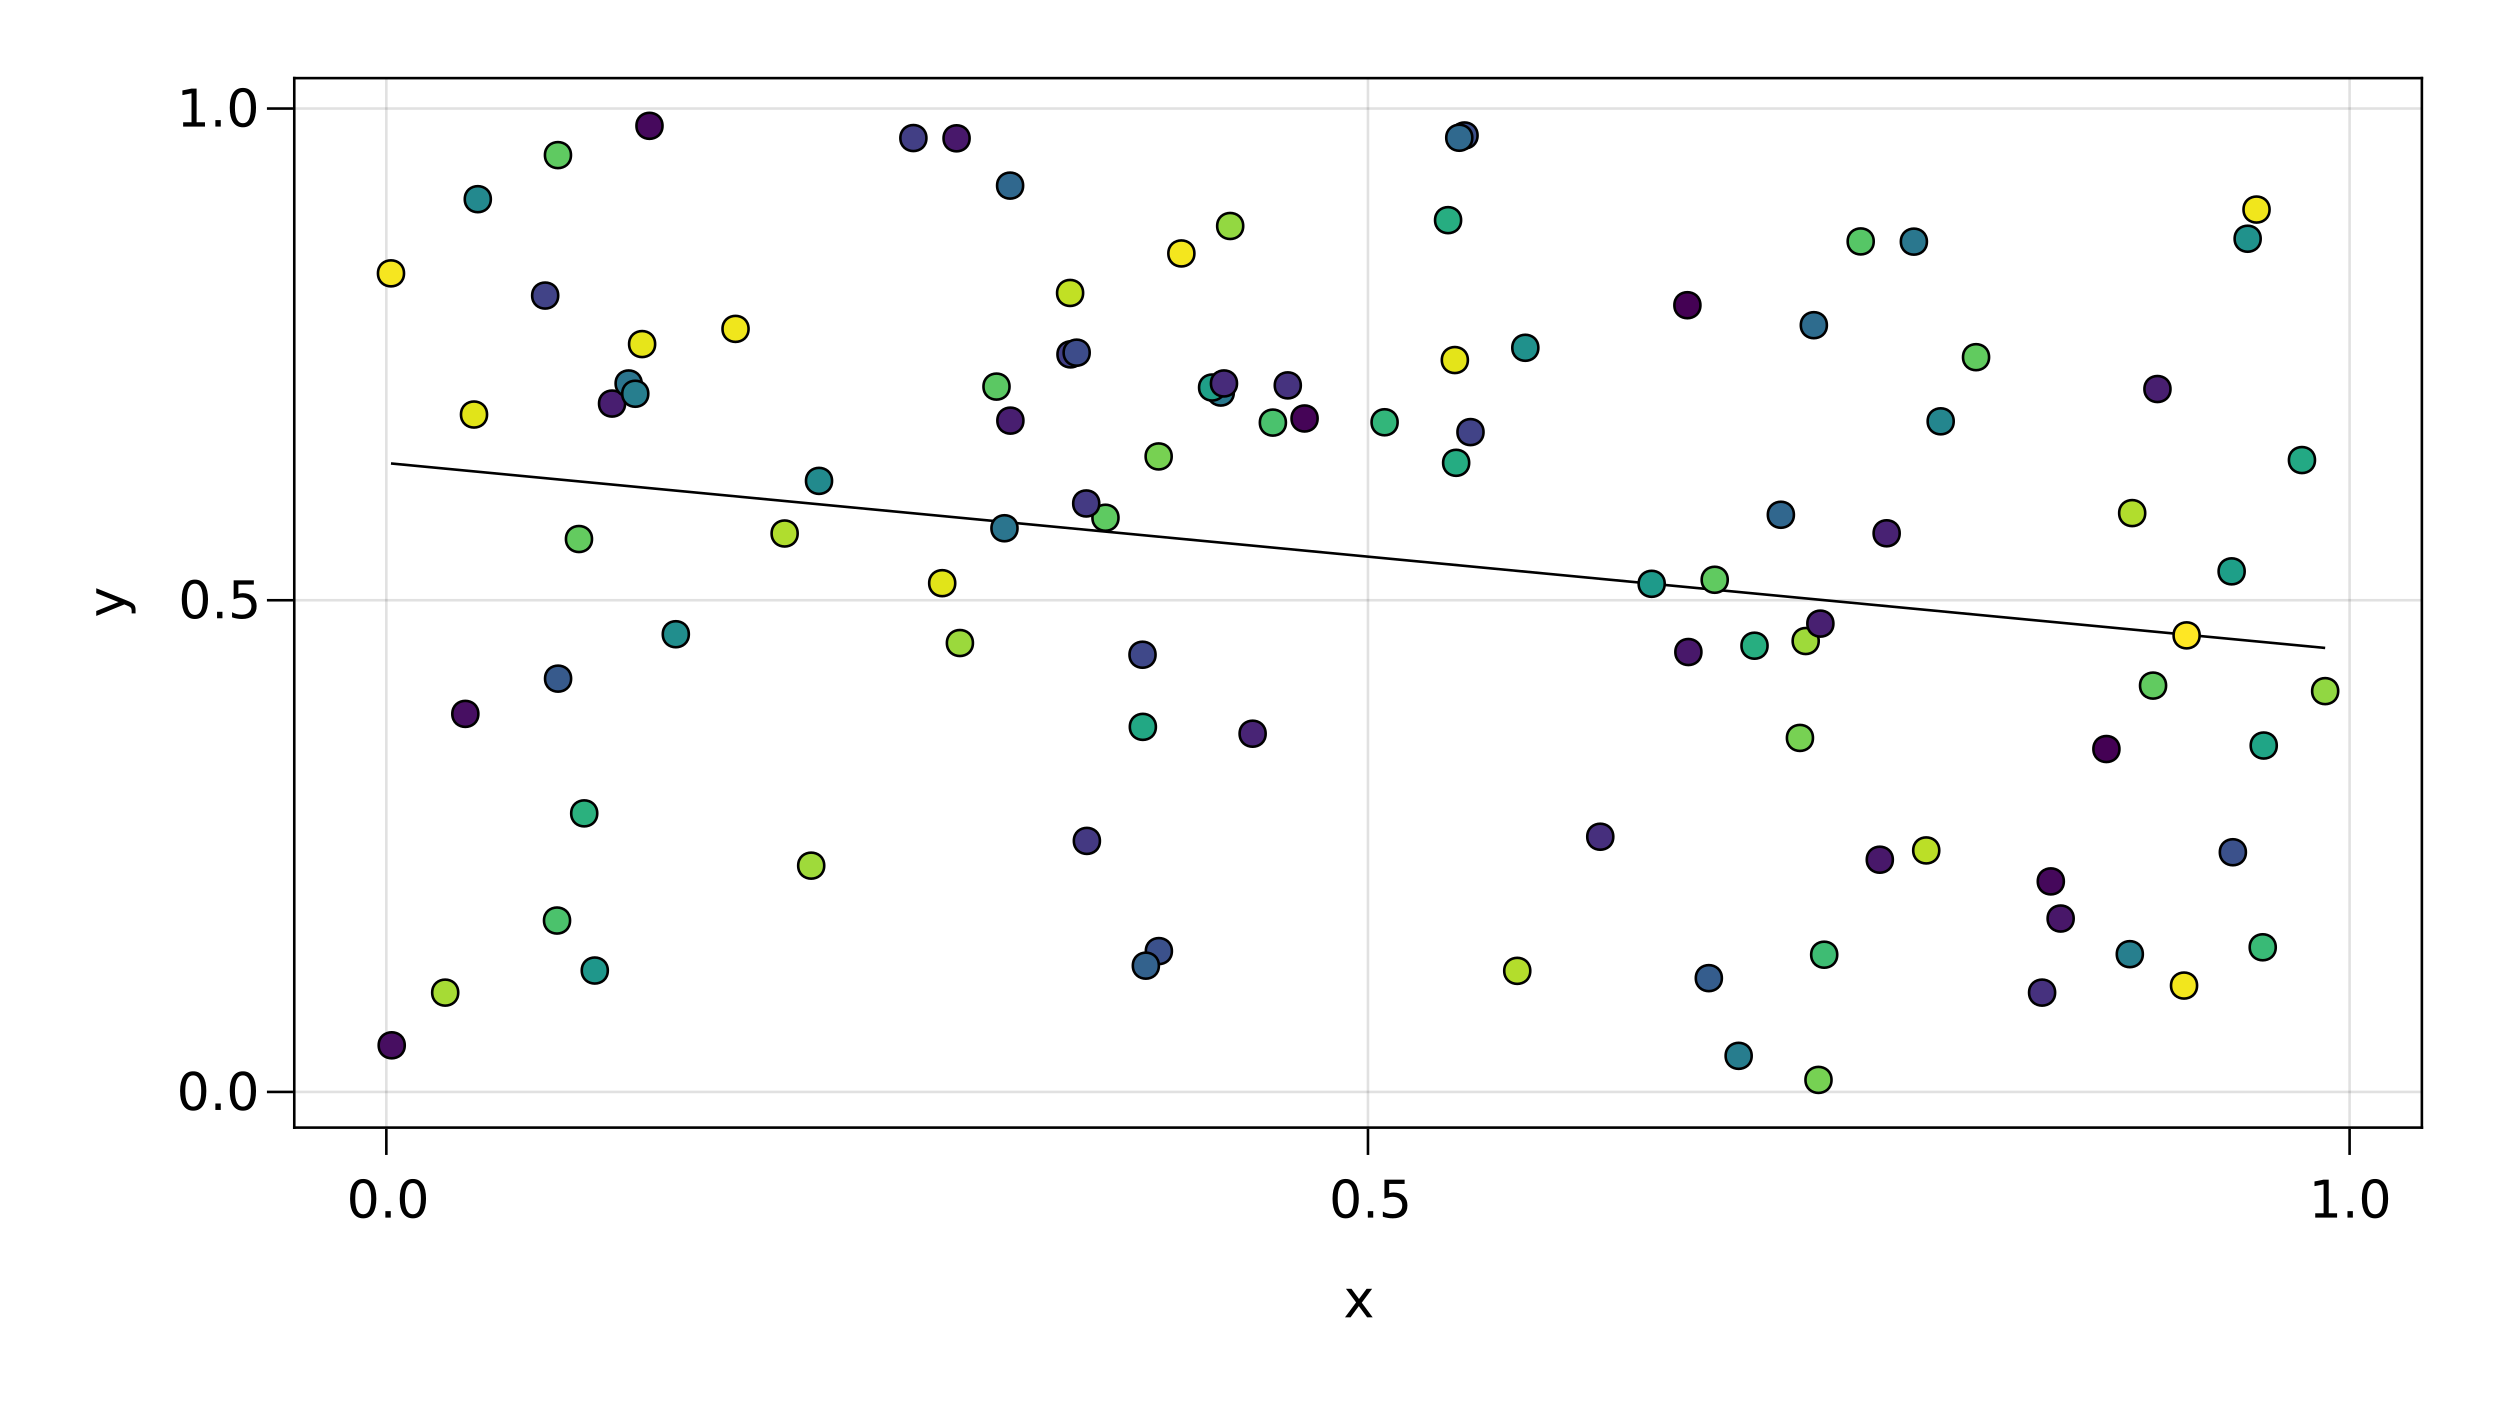 <?xml version="1.0" encoding="UTF-8"?>
<svg xmlns="http://www.w3.org/2000/svg" xmlns:xlink="http://www.w3.org/1999/xlink" width="960pt" height="540pt" viewBox="0 0 960 540" version="1.1">
<defs>
<g>
<symbol overflow="visible" id="glyph0-0">
<path style="stroke:none;" d="M 1 3.531 L 1 -14.109 L 11 -14.109 L 11 3.531 Z M 2.125 2.422 L 9.891 2.422 L 9.891 -12.984 L 2.125 -12.984 Z M 2.125 2.422 "/>
</symbol>
<symbol overflow="visible" id="glyph0-1">
<path style="stroke:none;" d="M 6.359 -13.281 C 5.336 -13.281 4.57 -12.781 4.062 -11.781 C 3.551 -10.781 3.297 -9.281 3.297 -7.281 C 3.297 -5.281 3.551 -3.781 4.062 -2.781 C 4.57 -1.781 5.336 -1.281 6.359 -1.281 C 7.379 -1.281 8.145 -1.781 8.656 -2.781 C 9.164 -3.781 9.422 -5.281 9.422 -7.281 C 9.422 -9.281 9.164 -10.781 8.656 -11.781 C 8.145 -12.781 7.379 -13.281 6.359 -13.281 Z M 6.359 -14.844 C 7.992 -14.844 9.238 -14.195 10.094 -12.906 C 10.957 -11.613 11.391 -9.738 11.391 -7.281 C 11.391 -4.82 10.957 -2.945 10.094 -1.656 C 9.238 -0.363 7.992 0.281 6.359 0.281 C 4.723 0.281 3.473 -0.363 2.609 -1.656 C 1.742 -2.945 1.312 -4.82 1.312 -7.281 C 1.312 -9.738 1.742 -11.613 2.609 -12.906 C 3.473 -14.195 4.723 -14.844 6.359 -14.844 Z M 6.359 -14.844 "/>
</symbol>
<symbol overflow="visible" id="glyph0-2">
<path style="stroke:none;" d="M 2.141 -2.484 L 4.203 -2.484 L 4.203 0 L 2.141 0 Z M 2.141 -2.484 "/>
</symbol>
<symbol overflow="visible" id="glyph0-3">
<path style="stroke:none;" d="M 2.484 -1.656 L 5.703 -1.656 L 5.703 -12.781 L 2.203 -12.078 L 2.203 -13.875 L 5.688 -14.578 L 7.656 -14.578 L 7.656 -1.656 L 10.875 -1.656 L 10.875 0 L 2.484 0 Z M 2.484 -1.656 "/>
</symbol>
<symbol overflow="visible" id="glyph1-0">
<path style="stroke:none;" d="M 1 3.531 L 1 -14.109 L 11 -14.109 L 11 3.531 Z M 2.125 2.422 L 9.891 2.422 L 9.891 -12.984 L 2.125 -12.984 Z M 2.125 2.422 "/>
</symbol>
<symbol overflow="visible" id="glyph1-1">
<path style="stroke:none;" d="M 2.141 -2.484 L 4.203 -2.484 L 4.203 0 L 2.141 0 Z M 2.141 -2.484 "/>
</symbol>
<symbol overflow="visible" id="glyph1-2">
<path style="stroke:none;" d="M 6.359 -13.281 C 5.336 -13.281 4.57 -12.781 4.062 -11.781 C 3.551 -10.781 3.297 -9.281 3.297 -7.281 C 3.297 -5.281 3.551 -3.781 4.062 -2.781 C 4.57 -1.781 5.336 -1.281 6.359 -1.281 C 7.379 -1.281 8.145 -1.781 8.656 -2.781 C 9.164 -3.781 9.422 -5.281 9.422 -7.281 C 9.422 -9.281 9.164 -10.781 8.656 -11.781 C 8.145 -12.781 7.379 -13.281 6.359 -13.281 Z M 6.359 -14.844 C 7.992 -14.844 9.238 -14.195 10.094 -12.906 C 10.957 -11.613 11.391 -9.738 11.391 -7.281 C 11.391 -4.82 10.957 -2.945 10.094 -1.656 C 9.238 -0.363 7.992 0.281 6.359 0.281 C 4.723 0.281 3.473 -0.363 2.609 -1.656 C 1.742 -2.945 1.312 -4.82 1.312 -7.281 C 1.312 -9.738 1.742 -11.613 2.609 -12.906 C 3.473 -14.195 4.723 -14.844 6.359 -14.844 Z M 6.359 -14.844 "/>
</symbol>
<symbol overflow="visible" id="glyph2-0">
<path style="stroke:none;" d="M 1 3.531 L 1 -14.109 L 11 -14.109 L 11 3.531 Z M 2.125 2.422 L 9.891 2.422 L 9.891 -12.984 L 2.125 -12.984 Z M 2.125 2.422 "/>
</symbol>
<symbol overflow="visible" id="glyph2-1">
<path style="stroke:none;" d="M 6.359 -13.281 C 5.336 -13.281 4.57 -12.781 4.062 -11.781 C 3.551 -10.781 3.297 -9.281 3.297 -7.281 C 3.297 -5.281 3.551 -3.781 4.062 -2.781 C 4.57 -1.781 5.336 -1.281 6.359 -1.281 C 7.379 -1.281 8.145 -1.781 8.656 -2.781 C 9.164 -3.781 9.422 -5.281 9.422 -7.281 C 9.422 -9.281 9.164 -10.781 8.656 -11.781 C 8.145 -12.781 7.379 -13.281 6.359 -13.281 Z M 6.359 -14.844 C 7.992 -14.844 9.238 -14.195 10.094 -12.906 C 10.957 -11.613 11.391 -9.738 11.391 -7.281 C 11.391 -4.82 10.957 -2.945 10.094 -1.656 C 9.238 -0.363 7.992 0.281 6.359 0.281 C 4.723 0.281 3.473 -0.363 2.609 -1.656 C 1.742 -2.945 1.312 -4.82 1.312 -7.281 C 1.312 -9.738 1.742 -11.613 2.609 -12.906 C 3.473 -14.195 4.723 -14.844 6.359 -14.844 Z M 6.359 -14.844 "/>
</symbol>
<symbol overflow="visible" id="glyph2-2">
<path style="stroke:none;" d="M 2.156 -14.578 L 9.906 -14.578 L 9.906 -12.922 L 3.969 -12.922 L 3.969 -9.344 C 4.25 -9.445 4.531 -9.52 4.812 -9.562 C 5.102 -9.613 5.395 -9.641 5.688 -9.641 C 7.312 -9.641 8.598 -9.191 9.547 -8.297 C 10.504 -7.41 10.984 -6.203 10.984 -4.672 C 10.984 -3.109 10.492 -1.891 9.516 -1.016 C 8.535 -0.148 7.156 0.281 5.375 0.281 C 4.77 0.281 4.148 0.227 3.516 0.125 C 2.879 0.02 2.223 -0.133 1.547 -0.344 L 1.547 -2.328 C 2.129 -2.004 2.734 -1.766 3.359 -1.609 C 3.984 -1.453 4.645 -1.375 5.344 -1.375 C 6.469 -1.375 7.359 -1.672 8.016 -2.266 C 8.672 -2.859 9 -3.66 9 -4.672 C 9 -5.691 8.672 -6.5 8.016 -7.094 C 7.359 -7.688 6.469 -7.984 5.344 -7.984 C 4.812 -7.984 4.285 -7.922 3.766 -7.797 C 3.242 -7.68 2.707 -7.5 2.156 -7.25 Z M 2.156 -14.578 "/>
</symbol>
<symbol overflow="visible" id="glyph2-3">
<path style="stroke:none;" d="M 2.141 -2.484 L 4.203 -2.484 L 4.203 0 L 2.141 0 Z M 2.141 -2.484 "/>
</symbol>
<symbol overflow="visible" id="glyph3-0">
<path style="stroke:none;" d="M 1 3.531 L 1 -14.109 L 11 -14.109 L 11 3.531 Z M 2.125 2.422 L 9.891 2.422 L 9.891 -12.984 L 2.125 -12.984 Z M 2.125 2.422 "/>
</symbol>
<symbol overflow="visible" id="glyph3-1">
<path style="stroke:none;" d="M 10.984 -10.938 L 7.016 -5.609 L 11.188 0 L 9.062 0 L 5.875 -4.297 L 2.703 0 L 0.578 0 L 4.828 -5.719 L 0.938 -10.938 L 3.062 -10.938 L 5.953 -7.047 L 8.859 -10.938 Z M 10.984 -10.938 "/>
</symbol>
<symbol overflow="visible" id="glyph4-0">
<path style="stroke:none;" d="M 1 3.531 L 1 -14.109 L 11 -14.109 L 11 3.531 Z M 2.125 2.422 L 9.891 2.422 L 9.891 -12.984 L 2.125 -12.984 Z M 2.125 2.422 "/>
</symbol>
<symbol overflow="visible" id="glyph4-1">
<path style="stroke:none;" d="M 6.359 -13.281 C 5.336 -13.281 4.57 -12.781 4.062 -11.781 C 3.551 -10.781 3.297 -9.281 3.297 -7.281 C 3.297 -5.281 3.551 -3.781 4.062 -2.781 C 4.57 -1.781 5.336 -1.281 6.359 -1.281 C 7.379 -1.281 8.145 -1.781 8.656 -2.781 C 9.164 -3.781 9.422 -5.281 9.422 -7.281 C 9.422 -9.281 9.164 -10.781 8.656 -11.781 C 8.145 -12.781 7.379 -13.281 6.359 -13.281 Z M 6.359 -14.844 C 7.992 -14.844 9.238 -14.195 10.094 -12.906 C 10.957 -11.613 11.391 -9.738 11.391 -7.281 C 11.391 -4.82 10.957 -2.945 10.094 -1.656 C 9.238 -0.363 7.992 0.281 6.359 0.281 C 4.723 0.281 3.473 -0.363 2.609 -1.656 C 1.742 -2.945 1.312 -4.82 1.312 -7.281 C 1.312 -9.738 1.742 -11.613 2.609 -12.906 C 3.473 -14.195 4.723 -14.844 6.359 -14.844 Z M 6.359 -14.844 "/>
</symbol>
<symbol overflow="visible" id="glyph5-0">
<path style="stroke:none;" d="M 1 3.531 L 1 -14.109 L 11 -14.109 L 11 3.531 Z M 2.125 2.422 L 9.891 2.422 L 9.891 -12.984 L 2.125 -12.984 Z M 2.125 2.422 "/>
</symbol>
<symbol overflow="visible" id="glyph5-1">
<path style="stroke:none;" d="M 2.141 -2.484 L 4.203 -2.484 L 4.203 0 L 2.141 0 Z M 2.141 -2.484 "/>
</symbol>
<symbol overflow="visible" id="glyph5-2">
<path style="stroke:none;" d="M 6.359 -13.281 C 5.336 -13.281 4.57 -12.781 4.062 -11.781 C 3.551 -10.781 3.297 -9.281 3.297 -7.281 C 3.297 -5.281 3.551 -3.781 4.062 -2.781 C 4.57 -1.781 5.336 -1.281 6.359 -1.281 C 7.379 -1.281 8.145 -1.781 8.656 -2.781 C 9.164 -3.781 9.422 -5.281 9.422 -7.281 C 9.422 -9.281 9.164 -10.781 8.656 -11.781 C 8.145 -12.781 7.379 -13.281 6.359 -13.281 Z M 6.359 -14.844 C 7.992 -14.844 9.238 -14.195 10.094 -12.906 C 10.957 -11.613 11.391 -9.738 11.391 -7.281 C 11.391 -4.82 10.957 -2.945 10.094 -1.656 C 9.238 -0.363 7.992 0.281 6.359 0.281 C 4.723 0.281 3.473 -0.363 2.609 -1.656 C 1.742 -2.945 1.312 -4.82 1.312 -7.281 C 1.312 -9.738 1.742 -11.613 2.609 -12.906 C 3.473 -14.195 4.723 -14.844 6.359 -14.844 Z M 6.359 -14.844 "/>
</symbol>
<symbol overflow="visible" id="glyph6-0">
<path style="stroke:none;" d="M 1 3.531 L 1 -14.109 L 11 -14.109 L 11 3.531 Z M 2.125 2.422 L 9.891 2.422 L 9.891 -12.984 L 2.125 -12.984 Z M 2.125 2.422 "/>
</symbol>
<symbol overflow="visible" id="glyph6-1">
<path style="stroke:none;" d="M 6.359 -13.281 C 5.336 -13.281 4.57 -12.781 4.062 -11.781 C 3.551 -10.781 3.297 -9.281 3.297 -7.281 C 3.297 -5.281 3.551 -3.781 4.062 -2.781 C 4.57 -1.781 5.336 -1.281 6.359 -1.281 C 7.379 -1.281 8.145 -1.781 8.656 -2.781 C 9.164 -3.781 9.422 -5.281 9.422 -7.281 C 9.422 -9.281 9.164 -10.781 8.656 -11.781 C 8.145 -12.781 7.379 -13.281 6.359 -13.281 Z M 6.359 -14.844 C 7.992 -14.844 9.238 -14.195 10.094 -12.906 C 10.957 -11.613 11.391 -9.738 11.391 -7.281 C 11.391 -4.82 10.957 -2.945 10.094 -1.656 C 9.238 -0.363 7.992 0.281 6.359 0.281 C 4.723 0.281 3.473 -0.363 2.609 -1.656 C 1.742 -2.945 1.312 -4.82 1.312 -7.281 C 1.312 -9.738 1.742 -11.613 2.609 -12.906 C 3.473 -14.195 4.723 -14.844 6.359 -14.844 Z M 6.359 -14.844 "/>
</symbol>
<symbol overflow="visible" id="glyph7-0">
<path style="stroke:none;" d="M 1 3.531 L 1 -14.109 L 11 -14.109 L 11 3.531 Z M 2.125 2.422 L 9.891 2.422 L 9.891 -12.984 L 2.125 -12.984 Z M 2.125 2.422 "/>
</symbol>
<symbol overflow="visible" id="glyph7-1">
<path style="stroke:none;" d="M 2.141 -2.484 L 4.203 -2.484 L 4.203 0 L 2.141 0 Z M 2.141 -2.484 "/>
</symbol>
<symbol overflow="visible" id="glyph7-2">
<path style="stroke:none;" d="M 2.156 -14.578 L 9.906 -14.578 L 9.906 -12.922 L 3.969 -12.922 L 3.969 -9.344 C 4.25 -9.445 4.531 -9.52 4.812 -9.562 C 5.102 -9.613 5.395 -9.641 5.688 -9.641 C 7.312 -9.641 8.598 -9.191 9.547 -8.297 C 10.504 -7.41 10.984 -6.203 10.984 -4.672 C 10.984 -3.109 10.492 -1.891 9.516 -1.016 C 8.535 -0.148 7.156 0.281 5.375 0.281 C 4.77 0.281 4.148 0.227 3.516 0.125 C 2.879 0.02 2.223 -0.133 1.547 -0.344 L 1.547 -2.328 C 2.129 -2.004 2.734 -1.766 3.359 -1.609 C 3.984 -1.453 4.645 -1.375 5.344 -1.375 C 6.469 -1.375 7.359 -1.672 8.016 -2.266 C 8.672 -2.859 9 -3.66 9 -4.672 C 9 -5.691 8.672 -6.5 8.016 -7.094 C 7.359 -7.688 6.469 -7.984 5.344 -7.984 C 4.812 -7.984 4.285 -7.922 3.766 -7.797 C 3.242 -7.68 2.707 -7.5 2.156 -7.25 Z M 2.156 -14.578 "/>
</symbol>
<symbol overflow="visible" id="glyph8-0">
<path style="stroke:none;" d="M 1 3.531 L 1 -14.109 L 11 -14.109 L 11 3.531 Z M 2.125 2.422 L 9.891 2.422 L 9.891 -12.984 L 2.125 -12.984 Z M 2.125 2.422 "/>
</symbol>
<symbol overflow="visible" id="glyph8-1">
<path style="stroke:none;" d="M 2.484 -1.656 L 5.703 -1.656 L 5.703 -12.781 L 2.203 -12.078 L 2.203 -13.875 L 5.688 -14.578 L 7.656 -14.578 L 7.656 -1.656 L 10.875 -1.656 L 10.875 0 L 2.484 0 Z M 2.484 -1.656 "/>
</symbol>
<symbol overflow="visible" id="glyph9-0">
<path style="stroke:none;" d="M 1 3.531 L 1 -14.109 L 11 -14.109 L 11 3.531 Z M 2.125 2.422 L 9.891 2.422 L 9.891 -12.984 L 2.125 -12.984 Z M 2.125 2.422 "/>
</symbol>
<symbol overflow="visible" id="glyph9-1">
<path style="stroke:none;" d="M 2.141 -2.484 L 4.203 -2.484 L 4.203 0 L 2.141 0 Z M 2.141 -2.484 "/>
</symbol>
<symbol overflow="visible" id="glyph9-2">
<path style="stroke:none;" d="M 6.359 -13.281 C 5.336 -13.281 4.57 -12.781 4.062 -11.781 C 3.551 -10.781 3.297 -9.281 3.297 -7.281 C 3.297 -5.281 3.551 -3.781 4.062 -2.781 C 4.57 -1.781 5.336 -1.281 6.359 -1.281 C 7.379 -1.281 8.145 -1.781 8.656 -2.781 C 9.164 -3.781 9.422 -5.281 9.422 -7.281 C 9.422 -9.281 9.164 -10.781 8.656 -11.781 C 8.145 -12.781 7.379 -13.281 6.359 -13.281 Z M 6.359 -14.844 C 7.992 -14.844 9.238 -14.195 10.094 -12.906 C 10.957 -11.613 11.391 -9.738 11.391 -7.281 C 11.391 -4.82 10.957 -2.945 10.094 -1.656 C 9.238 -0.363 7.992 0.281 6.359 0.281 C 4.723 0.281 3.473 -0.363 2.609 -1.656 C 1.742 -2.945 1.312 -4.82 1.312 -7.281 C 1.312 -9.738 1.742 -11.613 2.609 -12.906 C 3.473 -14.195 4.723 -14.844 6.359 -14.844 Z M 6.359 -14.844 "/>
</symbol>
<symbol overflow="visible" id="glyph10-0">
<path style="stroke:none;" d="M 3.531 -1 L -14.109 -1 L -14.109 -11 L 3.531 -11 Z M 2.422 -2.125 L 2.422 -9.891 L -12.984 -9.891 L -12.984 -2.125 Z M 2.422 -2.125 "/>
</symbol>
<symbol overflow="visible" id="glyph10-1">
<path style="stroke:none;" d="M 1.016 -6.438 C 2.316 -5.926 3.164 -5.43 3.562 -4.953 C 3.957 -4.473 4.156 -3.828 4.156 -3.016 L 4.156 -1.578 L 2.656 -1.578 L 2.656 -2.641 C 2.656 -3.129 2.535 -3.508 2.297 -3.781 C 2.066 -4.062 1.516 -4.367 0.641 -4.703 L -0.172 -5.016 L -10.938 -0.594 L -10.938 -2.5 L -2.391 -5.922 L -10.938 -9.344 L -10.938 -11.234 Z M 1.016 -6.438 "/>
</symbol>
</g>
<clipPath id="clip1">
  <path d="M 230 30 L 269 30 L 269 68 L 230 68 Z M 230 30 "/>
</clipPath>
<clipPath id="clip2">
  <path d="M 679 395 L 718 395 L 718 433 L 679 433 Z M 679 395 "/>
</clipPath>
</defs>
<g id="surface223">
<rect x="0" y="0" width="960" height="540" style="fill:rgb(100%,100%,100%);fill-opacity:1;stroke:none;"/>
<path style=" stroke:none;fill-rule:nonzero;fill:rgb(100%,100%,100%);fill-opacity:1;" d="M 113 433 L 930 433 L 930 30 L 113 30 Z M 113 433 "/>
<path style="fill:none;stroke-width:1;stroke-linecap:butt;stroke-linejoin:miter;stroke:rgb(0%,0%,0%);stroke-opacity:0.12;stroke-miterlimit:10;" d="M 148.355 433 L 148.355 30 "/>
<path style="fill:none;stroke-width:1;stroke-linecap:butt;stroke-linejoin:miter;stroke:rgb(0%,0%,0%);stroke-opacity:0.12;stroke-miterlimit:10;" d="M 525.301 433 L 525.301 30 "/>
<path style="fill:none;stroke-width:1;stroke-linecap:butt;stroke-linejoin:miter;stroke:rgb(0%,0%,0%);stroke-opacity:0.12;stroke-miterlimit:10;" d="M 902.246 433 L 902.246 30 "/>
<path style="fill:none;stroke-width:1;stroke-linecap:butt;stroke-linejoin:miter;stroke:rgb(0%,0%,0%);stroke-opacity:0.12;stroke-miterlimit:10;" d="M 113 419.301 L 930 419.301 "/>
<path style="fill:none;stroke-width:1;stroke-linecap:butt;stroke-linejoin:miter;stroke:rgb(0%,0%,0%);stroke-opacity:0.12;stroke-miterlimit:10;" d="M 113 230.492 L 930 230.492 "/>
<path style="fill:none;stroke-width:1;stroke-linecap:butt;stroke-linejoin:miter;stroke:rgb(0%,0%,0%);stroke-opacity:0.12;stroke-miterlimit:10;" d="M 113 41.68 L 930 41.68 "/>
<g style="fill:rgb(0%,0%,0%);fill-opacity:1;">
  <use xlink:href="#glyph0-1" x="133.117" y="467.562"/>
</g>
<g style="fill:rgb(0%,0%,0%);fill-opacity:1;">
  <use xlink:href="#glyph1-1" x="145.844" y="467.562"/>
</g>
<g style="fill:rgb(0%,0%,0%);fill-opacity:1;">
  <use xlink:href="#glyph1-2" x="152.199" y="467.562"/>
</g>
<g style="fill:rgb(0%,0%,0%);fill-opacity:1;">
  <use xlink:href="#glyph2-1" x="510.383" y="467.562"/>
</g>
<g style="fill:rgb(0%,0%,0%);fill-opacity:1;">
  <use xlink:href="#glyph0-2" x="523.109" y="467.562"/>
</g>
<g style="fill:rgb(0%,0%,0%);fill-opacity:1;">
  <use xlink:href="#glyph2-2" x="529.465" y="467.562"/>
</g>
<g style="fill:rgb(0%,0%,0%);fill-opacity:1;">
  <use xlink:href="#glyph0-3" x="886.566" y="467.562"/>
</g>
<g style="fill:rgb(0%,0%,0%);fill-opacity:1;">
  <use xlink:href="#glyph2-3" x="899.293" y="467.562"/>
</g>
<g style="fill:rgb(0%,0%,0%);fill-opacity:1;">
  <use xlink:href="#glyph2-1" x="905.648" y="467.562"/>
</g>
<g style="fill:rgb(0%,0%,0%);fill-opacity:1;">
  <use xlink:href="#glyph3-1" x="515.91" y="505.844"/>
</g>
<g style="fill:rgb(0%,0%,0%);fill-opacity:1;">
  <use xlink:href="#glyph4-1" x="67.84" y="426.223"/>
</g>
<g style="fill:rgb(0%,0%,0%);fill-opacity:1;">
  <use xlink:href="#glyph5-1" x="80.566" y="426.223"/>
</g>
<g style="fill:rgb(0%,0%,0%);fill-opacity:1;">
  <use xlink:href="#glyph5-2" x="86.922" y="426.223"/>
</g>
<g style="fill:rgb(0%,0%,0%);fill-opacity:1;">
  <use xlink:href="#glyph6-1" x="68.484" y="237.414"/>
</g>
<g style="fill:rgb(0%,0%,0%);fill-opacity:1;">
  <use xlink:href="#glyph7-1" x="81.211" y="237.414"/>
</g>
<g style="fill:rgb(0%,0%,0%);fill-opacity:1;">
  <use xlink:href="#glyph7-2" x="87.566" y="237.414"/>
</g>
<g style="fill:rgb(0%,0%,0%);fill-opacity:1;">
  <use xlink:href="#glyph8-1" x="67.84" y="48.605"/>
</g>
<g style="fill:rgb(0%,0%,0%);fill-opacity:1;">
  <use xlink:href="#glyph9-1" x="80.566" y="48.605"/>
</g>
<g style="fill:rgb(0%,0%,0%);fill-opacity:1;">
  <use xlink:href="#glyph9-2" x="86.922" y="48.605"/>
</g>
<g style="fill:rgb(0%,0%,0%);fill-opacity:1;">
  <use xlink:href="#glyph10-1" x="47.898" y="237.121"/>
</g>
<path style="fill:none;stroke-width:1;stroke-linecap:butt;stroke-linejoin:miter;stroke:rgb(0%,0%,0%);stroke-opacity:1;stroke-miterlimit:10;" d="M 150.137 177.969 L 157.637 178.684 L 165.141 179.402 L 172.645 180.117 L 180.145 180.832 L 187.648 181.547 L 195.148 182.262 L 202.652 182.98 L 210.156 183.695 L 217.656 184.41 L 225.16 185.125 L 232.66 185.84 L 240.164 186.555 L 247.668 187.273 L 255.168 187.988 L 262.672 188.703 L 270.172 189.418 L 277.676 190.133 L 285.176 190.852 L 300.184 192.281 L 307.684 192.996 L 315.188 193.711 L 322.688 194.43 L 337.695 195.859 L 345.195 196.574 L 352.699 197.289 L 360.199 198.004 L 367.703 198.723 L 375.207 199.438 L 382.707 200.152 L 390.211 200.867 L 397.711 201.582 L 405.215 202.301 L 412.715 203.016 L 427.723 204.445 L 435.223 205.16 L 442.727 205.879 L 450.227 206.594 L 465.234 208.023 L 472.734 208.738 L 480.238 209.453 L 487.738 210.172 L 502.746 211.602 L 510.246 212.316 L 517.75 213.031 L 525.25 213.75 L 532.754 214.465 L 540.254 215.18 L 555.262 216.609 L 562.762 217.324 L 570.266 218.043 L 577.766 218.758 L 592.773 220.188 L 600.273 220.902 L 607.777 221.621 L 615.277 222.336 L 630.285 223.766 L 637.785 224.48 L 645.289 225.199 L 652.789 225.914 L 660.293 226.629 L 667.793 227.344 L 682.801 228.773 L 690.301 229.492 L 697.805 230.207 L 705.305 230.922 L 720.312 232.352 L 727.812 233.07 L 735.316 233.785 L 742.816 234.5 L 757.824 235.93 L 765.324 236.648 L 772.828 237.363 L 780.328 238.078 L 787.832 238.793 L 795.332 239.508 L 802.836 240.223 L 810.34 240.941 L 817.84 241.656 L 825.344 242.371 L 832.844 243.086 L 840.348 243.801 L 847.852 244.52 L 855.352 245.234 L 862.855 245.949 L 870.355 246.664 L 877.859 247.379 L 885.359 248.094 L 892.863 248.812 "/>
<path style="fill-rule:nonzero;fill:rgb(27.725%,18.36%,48.859%);fill-opacity:1;stroke-width:1;stroke-linecap:butt;stroke-linejoin:miter;stroke:rgb(0%,0%,0%);stroke-opacity:1;stroke-miterlimit:10;" d="M 619.504 321.305 C 619.504 327.969 609.504 327.969 609.504 321.305 C 609.504 314.637 619.504 314.637 619.504 321.305 "/>
<path style="fill-rule:nonzero;fill:rgb(62.136%,85.342%,22.67%);fill-opacity:1;stroke-width:1;stroke-linecap:butt;stroke-linejoin:miter;stroke:rgb(0%,0%,0%);stroke-opacity:1;stroke-miterlimit:10;" d="M 316.5 332.41 C 316.5 339.074 306.5 339.074 306.5 332.41 C 306.5 325.742 316.5 325.742 316.5 332.41 "/>
<path style="fill-rule:nonzero;fill:rgb(24.636%,28.395%,53.585%);fill-opacity:1;stroke-width:1;stroke-linecap:butt;stroke-linejoin:miter;stroke:rgb(0%,0%,0%);stroke-opacity:1;stroke-miterlimit:10;" d="M 443.727 251.414 C 443.727 258.082 433.727 258.082 433.727 251.414 C 433.727 244.75 443.727 244.75 443.727 251.414 "/>
<path style="fill-rule:nonzero;fill:rgb(95.489%,90.11%,12.066%);fill-opacity:1;stroke-width:1;stroke-linecap:butt;stroke-linejoin:miter;stroke:rgb(0%,0%,0%);stroke-opacity:1;stroke-miterlimit:10;" d="M 458.645 97.324 C 458.645 103.992 448.645 103.992 448.645 97.324 C 448.645 90.656 458.645 90.656 458.645 97.324 "/>
<path style="fill-rule:nonzero;fill:rgb(37.093%,78.916%,38.179%);fill-opacity:1;stroke-width:1;stroke-linecap:butt;stroke-linejoin:miter;stroke:rgb(0%,0%,0%);stroke-opacity:1;stroke-miterlimit:10;" d="M 429.496 198.816 C 429.496 205.48 419.496 205.48 419.496 198.816 C 419.496 192.148 429.496 192.148 429.496 198.816 "/>
<path style="fill-rule:nonzero;fill:rgb(20.964%,36.562%,55.23%);fill-opacity:1;stroke-width:1;stroke-linecap:butt;stroke-linejoin:miter;stroke:rgb(0%,0%,0%);stroke-opacity:1;stroke-miterlimit:10;" d="M 661.191 375.609 C 661.191 382.277 651.191 382.277 651.191 375.609 C 651.191 368.941 661.191 368.941 661.191 375.609 "/>
<path style="fill-rule:nonzero;fill:rgb(27.786%,5.766%,38.274%);fill-opacity:1;stroke-width:1;stroke-linecap:butt;stroke-linejoin:miter;stroke:rgb(0%,0%,0%);stroke-opacity:1;stroke-miterlimit:10;" d="M 155.418 401.398 C 155.418 408.066 145.418 408.066 145.418 401.398 C 145.418 394.73 155.418 394.73 155.418 401.398 "/>
<path style="fill-rule:nonzero;fill:rgb(23.127%,31.883%,54.477%);fill-opacity:1;stroke-width:1;stroke-linecap:butt;stroke-linejoin:miter;stroke:rgb(0%,0%,0%);stroke-opacity:1;stroke-miterlimit:10;" d="M 450.004 365.223 C 450.004 371.891 440.004 371.891 440.004 365.223 C 440.004 358.555 450.004 358.555 450.004 365.223 "/>
<path style="fill-rule:nonzero;fill:rgb(57.728%,84.472%,25.521%);fill-opacity:1;stroke-width:1;stroke-linecap:butt;stroke-linejoin:miter;stroke:rgb(0%,0%,0%);stroke-opacity:1;stroke-miterlimit:10;" d="M 477.391 86.781 C 477.391 93.449 467.391 93.449 467.391 86.781 C 467.391 80.117 477.391 80.117 477.391 86.781 "/>
<path style="fill-rule:nonzero;fill:rgb(27.339%,3.209%,35.8%);fill-opacity:1;stroke-width:1;stroke-linecap:butt;stroke-linejoin:miter;stroke:rgb(0%,0%,0%);stroke-opacity:1;stroke-miterlimit:10;" d="M 792.508 338.453 C 792.508 345.121 782.508 345.121 782.508 338.453 C 782.508 331.785 792.508 331.785 792.508 338.453 "/>
<path style="fill-rule:nonzero;fill:rgb(75.572%,87.535%,14.199%);fill-opacity:1;stroke-width:1;stroke-linecap:butt;stroke-linejoin:miter;stroke:rgb(0%,0%,0%);stroke-opacity:1;stroke-miterlimit:10;" d="M 415.918 112.496 C 415.918 119.164 405.918 119.164 405.918 112.496 C 405.918 105.828 415.918 105.828 415.918 112.496 "/>
<path style="fill-rule:nonzero;fill:rgb(26.019%,24.757%,52.284%);fill-opacity:1;stroke-width:1;stroke-linecap:butt;stroke-linejoin:miter;stroke:rgb(0%,0%,0%);stroke-opacity:1;stroke-miterlimit:10;" d="M 416.074 136.086 C 416.074 142.754 406.074 142.754 406.074 136.086 C 406.074 129.418 416.074 129.418 416.074 136.086 "/>
<path style="fill-rule:nonzero;fill:rgb(24.418%,73.775%,45.306%);fill-opacity:1;stroke-width:1;stroke-linecap:butt;stroke-linejoin:miter;stroke:rgb(0%,0%,0%);stroke-opacity:1;stroke-miterlimit:10;" d="M 705.492 366.609 C 705.492 373.277 695.492 373.277 695.492 366.609 C 695.492 359.945 705.492 359.945 705.492 366.609 "/>
<path style="fill-rule:nonzero;fill:rgb(65.089%,85.892%,20.748%);fill-opacity:1;stroke-width:1;stroke-linecap:butt;stroke-linejoin:miter;stroke:rgb(0%,0%,0%);stroke-opacity:1;stroke-miterlimit:10;" d="M 175.957 381.168 C 175.957 387.832 165.957 387.832 165.957 381.168 C 165.957 374.5 175.957 374.5 175.957 381.168 "/>
<path style="fill-rule:nonzero;fill:rgb(16.86%,69.206%,49.534%);fill-opacity:1;stroke-width:1;stroke-linecap:butt;stroke-linejoin:miter;stroke:rgb(0%,0%,0%);stroke-opacity:1;stroke-miterlimit:10;" d="M 229.34 312.332 C 229.34 319 219.34 319 219.34 312.332 C 219.34 305.668 229.34 305.668 229.34 312.332 "/>
<path style="fill-rule:nonzero;fill:rgb(26.777%,22.325%,51.143%);fill-opacity:1;stroke-width:1;stroke-linecap:butt;stroke-linejoin:miter;stroke:rgb(0%,0%,0%);stroke-opacity:1;stroke-miterlimit:10;" d="M 422.359 322.906 C 422.359 329.574 412.359 329.574 412.359 322.906 C 412.359 316.238 422.359 316.238 422.359 322.906 "/>
<path style="fill-rule:nonzero;fill:rgb(88.168%,89.182%,9.855%);fill-opacity:1;stroke-width:1;stroke-linecap:butt;stroke-linejoin:miter;stroke:rgb(0%,0%,0%);stroke-opacity:1;stroke-miterlimit:10;" d="M 187.02 159.18 C 187.02 165.844 177.02 165.844 177.02 159.18 C 177.02 152.512 187.02 152.512 187.02 159.18 "/>
<path style="fill-rule:nonzero;fill:rgb(56.908%,84.294%,26.046%);fill-opacity:1;stroke-width:1;stroke-linecap:butt;stroke-linejoin:miter;stroke:rgb(0%,0%,0%);stroke-opacity:1;stroke-miterlimit:10;" d="M 897.863 265.395 C 897.863 272.059 887.863 272.059 887.863 265.395 C 887.863 258.727 897.863 258.727 897.863 265.395 "/>
<path style="fill-rule:nonzero;fill:rgb(26.715%,0.548%,33.005%);fill-opacity:1;stroke-width:1;stroke-linecap:butt;stroke-linejoin:miter;stroke:rgb(0%,0%,0%);stroke-opacity:1;stroke-miterlimit:10;" d="M 652.961 117.203 C 652.961 123.871 642.961 123.871 642.961 117.203 C 642.961 110.535 652.961 110.535 652.961 117.203 "/>
<path style=" stroke:none;fill-rule:nonzero;fill:rgb(27.471%,3.772%,36.39%);fill-opacity:1;" d="M 254.402 48.316 C 254.402 54.984 244.402 54.984 244.402 48.316 C 244.402 41.652 254.402 41.652 254.402 48.316 "/>
<g clip-path="url(#clip1)" clip-rule="nonzero">
<path style="fill:none;stroke-width:1;stroke-linecap:butt;stroke-linejoin:miter;stroke:rgb(0%,0%,0%);stroke-opacity:1;stroke-miterlimit:10;" d="M 254.402 48.316 C 254.402 54.984 244.402 54.984 244.402 48.316 C 244.402 41.652 254.402 41.652 254.402 48.316 "/>
</g>
<path style="fill-rule:nonzero;fill:rgb(96.387%,90.228%,12.611%);fill-opacity:1;stroke-width:1;stroke-linecap:butt;stroke-linejoin:miter;stroke:rgb(0%,0%,0%);stroke-opacity:1;stroke-miterlimit:10;" d="M 155.137 104.969 C 155.137 111.637 145.137 111.637 145.137 104.969 C 145.137 98.301 155.137 98.301 155.137 104.969 "/>
<path style="fill-rule:nonzero;fill:rgb(28.256%,13.479%,45.211%);fill-opacity:1;stroke-width:1;stroke-linecap:butt;stroke-linejoin:miter;stroke:rgb(0%,0%,0%);stroke-opacity:1;stroke-miterlimit:10;" d="M 729.473 204.785 C 729.473 211.449 719.473 211.449 719.473 204.785 C 719.473 198.117 729.473 198.117 729.473 204.785 "/>
<path style="fill-rule:nonzero;fill:rgb(73.311%,87.221%,15.486%);fill-opacity:1;stroke-width:1;stroke-linecap:butt;stroke-linejoin:miter;stroke:rgb(0%,0%,0%);stroke-opacity:1;stroke-miterlimit:10;" d="M 744.672 326.562 C 744.672 333.227 734.672 333.227 734.672 326.562 C 734.672 319.895 744.672 319.895 744.672 326.562 "/>
<path style="fill-rule:nonzero;fill:rgb(12.739%,56.831%,55.009%);fill-opacity:1;stroke-width:1;stroke-linecap:butt;stroke-linejoin:miter;stroke:rgb(0%,0%,0%);stroke-opacity:1;stroke-miterlimit:10;" d="M 590.723 133.551 C 590.723 140.219 580.723 140.219 580.723 133.551 C 580.723 126.883 590.723 126.883 590.723 133.551 "/>
<path style="fill-rule:nonzero;fill:rgb(12.001%,60.232%,54.18%);fill-opacity:1;stroke-width:1;stroke-linecap:butt;stroke-linejoin:miter;stroke:rgb(0%,0%,0%);stroke-opacity:1;stroke-miterlimit:10;" d="M 639.246 224.184 C 639.246 230.852 629.246 230.852 629.246 224.184 C 629.246 217.516 639.246 217.516 639.246 224.184 "/>
<path style="fill-rule:nonzero;fill:rgb(20.015%,38.611%,55.445%);fill-opacity:1;stroke-width:1;stroke-linecap:butt;stroke-linejoin:miter;stroke:rgb(0%,0%,0%);stroke-opacity:1;stroke-miterlimit:10;" d="M 445.008 370.816 C 445.008 377.48 435.008 377.48 435.008 370.816 C 435.008 364.148 445.008 364.148 445.008 370.816 "/>
<path style="fill-rule:nonzero;fill:rgb(89.263%,89.318%,10.021%);fill-opacity:1;stroke-width:1;stroke-linecap:butt;stroke-linejoin:miter;stroke:rgb(0%,0%,0%);stroke-opacity:1;stroke-miterlimit:10;" d="M 563.66 138.262 C 563.66 144.926 553.66 144.926 553.66 138.262 C 553.66 131.594 563.66 131.594 563.66 138.262 "/>
<path style="fill-rule:nonzero;fill:rgb(28.17%,9.11%,41.356%);fill-opacity:1;stroke-width:1;stroke-linecap:butt;stroke-linejoin:miter;stroke:rgb(0%,0%,0%);stroke-opacity:1;stroke-miterlimit:10;" d="M 796.289 352.719 C 796.289 359.387 786.289 359.387 786.289 352.719 C 786.289 346.051 796.289 346.051 796.289 352.719 "/>
<path style="fill-rule:nonzero;fill:rgb(94.828%,90.023%,11.665%);fill-opacity:1;stroke-width:1;stroke-linecap:butt;stroke-linejoin:miter;stroke:rgb(0%,0%,0%);stroke-opacity:1;stroke-miterlimit:10;" d="M 843.672 378.457 C 843.672 385.125 833.672 385.125 833.672 378.457 C 833.672 371.789 843.672 371.789 843.672 378.457 "/>
<path style="fill-rule:nonzero;fill:rgb(28.298%,11.98%,43.949%);fill-opacity:1;stroke-width:1;stroke-linecap:butt;stroke-linejoin:miter;stroke:rgb(0%,0%,0%);stroke-opacity:1;stroke-miterlimit:10;" d="M 240.031 154.969 C 240.031 161.637 230.031 161.637 230.031 154.969 C 230.031 148.301 240.031 148.301 240.031 154.969 "/>
<path style="fill-rule:nonzero;fill:rgb(27.354%,20.105%,49.93%);fill-opacity:1;stroke-width:1;stroke-linecap:butt;stroke-linejoin:miter;stroke:rgb(0%,0%,0%);stroke-opacity:1;stroke-miterlimit:10;" d="M 499.508 147.988 C 499.508 154.656 489.508 154.656 489.508 147.988 C 489.508 141.32 499.508 141.32 499.508 147.988 "/>
<path style="fill-rule:nonzero;fill:rgb(12.738%,64.492%,52.471%);fill-opacity:1;stroke-width:1;stroke-linecap:butt;stroke-linejoin:miter;stroke:rgb(0%,0%,0%);stroke-opacity:1;stroke-miterlimit:10;" d="M 874.273 286.285 C 874.273 292.953 864.273 292.953 864.273 286.285 C 864.273 279.617 874.273 279.617 874.273 286.285 "/>
<path style="fill-rule:nonzero;fill:rgb(28.294%,12.149%,44.091%);fill-opacity:1;stroke-width:1;stroke-linecap:butt;stroke-linejoin:miter;stroke:rgb(0%,0%,0%);stroke-opacity:1;stroke-miterlimit:10;" d="M 833.461 149.387 C 833.461 156.055 823.461 156.055 823.461 149.387 C 823.461 142.723 833.461 142.723 833.461 149.387 "/>
<path style="fill-rule:nonzero;fill:rgb(26.593%,22.95%,51.453%);fill-opacity:1;stroke-width:1;stroke-linecap:butt;stroke-linejoin:miter;stroke:rgb(0%,0%,0%);stroke-opacity:1;stroke-miterlimit:10;" d="M 422.109 193.332 C 422.109 200 412.109 200 412.109 193.332 C 412.109 186.668 422.109 186.668 422.109 193.332 "/>
<path style="fill-rule:nonzero;fill:rgb(37.798%,79.152%,37.769%);fill-opacity:1;stroke-width:1;stroke-linecap:butt;stroke-linejoin:miter;stroke:rgb(0%,0%,0%);stroke-opacity:1;stroke-miterlimit:10;" d="M 663.449 222.629 C 663.449 229.297 653.449 229.297 653.449 222.629 C 653.449 215.965 663.449 215.965 663.449 222.629 "/>
<path style="fill-rule:nonzero;fill:rgb(29.589%,76.128%,42.454%);fill-opacity:1;stroke-width:1;stroke-linecap:butt;stroke-linejoin:miter;stroke:rgb(0%,0%,0%);stroke-opacity:1;stroke-miterlimit:10;" d="M 218.898 353.488 C 218.898 360.156 208.898 360.156 208.898 353.488 C 208.898 346.82 218.898 346.82 218.898 353.488 "/>
<path style="fill-rule:nonzero;fill:rgb(90.396%,89.459%,10.192%);fill-opacity:1;stroke-width:1;stroke-linecap:butt;stroke-linejoin:miter;stroke:rgb(0%,0%,0%);stroke-opacity:1;stroke-miterlimit:10;" d="M 251.57 132.125 C 251.57 138.793 241.57 138.793 241.57 132.125 C 241.57 125.461 251.57 125.461 251.57 132.125 "/>
<path style="fill-rule:nonzero;fill:rgb(19.037%,40.766%,55.612%);fill-opacity:1;stroke-width:1;stroke-linecap:butt;stroke-linejoin:miter;stroke:rgb(0%,0%,0%);stroke-opacity:1;stroke-miterlimit:10;" d="M 392.879 71.273 C 392.879 77.941 382.879 77.941 382.879 71.273 C 382.879 64.609 392.879 64.609 392.879 71.273 "/>
<path style="fill-rule:nonzero;fill:rgb(12.21%,59.027%,54.505%);fill-opacity:1;stroke-width:1;stroke-linecap:butt;stroke-linejoin:miter;stroke:rgb(0%,0%,0%);stroke-opacity:1;stroke-miterlimit:10;" d="M 233.395 372.684 C 233.395 379.352 223.395 379.352 223.395 372.684 C 223.395 366.016 233.395 366.016 233.395 372.684 "/>
<path style="fill-rule:nonzero;fill:rgb(27.509%,19.375%,49.482%);fill-opacity:1;stroke-width:1;stroke-linecap:butt;stroke-linejoin:miter;stroke:rgb(0%,0%,0%);stroke-opacity:1;stroke-miterlimit:10;" d="M 789.164 381.164 C 789.164 387.828 779.164 387.828 779.164 381.164 C 779.164 374.496 789.164 374.496 789.164 381.164 "/>
<path style="fill-rule:nonzero;fill:rgb(16.846%,45.92%,55.804%);fill-opacity:1;stroke-width:1;stroke-linecap:butt;stroke-linejoin:miter;stroke:rgb(0%,0%,0%);stroke-opacity:1;stroke-miterlimit:10;" d="M 390.719 202.852 C 390.719 209.516 380.719 209.516 380.719 202.852 C 380.719 196.184 390.719 196.184 390.719 202.852 "/>
<path style="fill-rule:nonzero;fill:rgb(19.217%,40.367%,55.582%);fill-opacity:1;stroke-width:1;stroke-linecap:butt;stroke-linejoin:miter;stroke:rgb(0%,0%,0%);stroke-opacity:1;stroke-miterlimit:10;" d="M 688.852 197.668 C 688.852 204.336 678.852 204.336 678.852 197.668 C 678.852 191 688.852 191 688.852 197.668 "/>
<path style="fill-rule:nonzero;fill:rgb(12.049%,62.254%,53.467%);fill-opacity:1;stroke-width:1;stroke-linecap:butt;stroke-linejoin:miter;stroke:rgb(0%,0%,0%);stroke-opacity:1;stroke-miterlimit:10;" d="M 861.949 219.398 C 861.949 226.062 851.949 226.062 851.949 219.398 C 851.949 212.73 861.949 212.73 861.949 219.398 "/>
<path style="fill-rule:nonzero;fill:rgb(38.793%,79.486%,37.189%);fill-opacity:1;stroke-width:1;stroke-linecap:butt;stroke-linejoin:miter;stroke:rgb(0%,0%,0%);stroke-opacity:1;stroke-miterlimit:10;" d="M 227.324 206.984 C 227.324 213.652 217.324 213.652 217.324 206.984 C 217.324 200.32 227.324 200.32 227.324 206.984 "/>
<path style="fill-rule:nonzero;fill:rgb(16.8%,46.035%,55.804%);fill-opacity:1;stroke-width:1;stroke-linecap:butt;stroke-linejoin:miter;stroke:rgb(0%,0%,0%);stroke-opacity:1;stroke-miterlimit:10;" d="M 246.398 147.25 C 246.398 153.918 236.398 153.918 236.398 147.25 C 236.398 140.586 246.398 140.586 246.398 147.25 "/>
<path style="fill-rule:nonzero;fill:rgb(12.563%,57.395%,54.906%);fill-opacity:1;stroke-width:1;stroke-linecap:butt;stroke-linejoin:miter;stroke:rgb(0%,0%,0%);stroke-opacity:1;stroke-miterlimit:10;" d="M 868.098 91.676 C 868.098 98.34 858.098 98.34 858.098 91.676 C 858.098 85.008 868.098 85.008 868.098 91.676 "/>
<path style="fill-rule:nonzero;fill:rgb(99.325%,90.616%,14.394%);fill-opacity:1;stroke-width:1;stroke-linecap:butt;stroke-linejoin:miter;stroke:rgb(0%,0%,0%);stroke-opacity:1;stroke-miterlimit:10;" d="M 844.66 243.984 C 844.66 250.648 834.66 250.648 834.66 243.984 C 834.66 237.316 844.66 237.316 844.66 243.984 "/>
<path style="fill-rule:nonzero;fill:rgb(93.804%,89.888%,11.044%);fill-opacity:1;stroke-width:1;stroke-linecap:butt;stroke-linejoin:miter;stroke:rgb(0%,0%,0%);stroke-opacity:1;stroke-miterlimit:10;" d="M 287.445 126.293 C 287.445 132.957 277.445 132.957 277.445 126.293 C 277.445 119.625 287.445 119.625 287.445 126.293 "/>
<path style="fill-rule:nonzero;fill:rgb(14.171%,52.708%,55.589%);fill-opacity:1;stroke-width:1;stroke-linecap:butt;stroke-linejoin:miter;stroke:rgb(0%,0%,0%);stroke-opacity:1;stroke-miterlimit:10;" d="M 750.223 161.785 C 750.223 168.453 740.223 168.453 740.223 161.785 C 740.223 155.121 750.223 155.121 750.223 161.785 "/>
<path style="fill-rule:nonzero;fill:rgb(25.473%,26.266%,52.873%);fill-opacity:1;stroke-width:1;stroke-linecap:butt;stroke-linejoin:miter;stroke:rgb(0%,0%,0%);stroke-opacity:1;stroke-miterlimit:10;" d="M 569.668 165.926 C 569.668 172.594 559.668 172.594 559.668 165.926 C 559.668 159.258 569.668 159.258 569.668 165.926 "/>
<path style=" stroke:none;fill-rule:nonzero;fill:rgb(46.236%,81.732%,32.745%);fill-opacity:1;" d="M 703.301 414.684 C 703.301 421.348 693.301 421.348 693.301 414.684 C 693.301 408.016 703.301 408.016 703.301 414.684 "/>
<g clip-path="url(#clip2)" clip-rule="nonzero">
<path style="fill:none;stroke-width:1;stroke-linecap:butt;stroke-linejoin:miter;stroke:rgb(0%,0%,0%);stroke-opacity:1;stroke-miterlimit:10;" d="M 703.301 414.684 C 703.301 421.348 693.301 421.348 693.301 414.684 C 693.301 408.016 703.301 408.016 703.301 414.684 "/>
</g>
<path style="fill-rule:nonzero;fill:rgb(13.669%,65.973%,51.665%);fill-opacity:1;stroke-width:1;stroke-linecap:butt;stroke-linejoin:miter;stroke:rgb(0%,0%,0%);stroke-opacity:1;stroke-miterlimit:10;" d="M 443.855 279.117 C 443.855 285.785 433.855 285.785 433.855 279.117 C 433.855 272.449 443.855 272.449 443.855 279.117 "/>
<path style="fill-rule:nonzero;fill:rgb(46.808%,81.887%,32.395%);fill-opacity:1;stroke-width:1;stroke-linecap:butt;stroke-linejoin:miter;stroke:rgb(0%,0%,0%);stroke-opacity:1;stroke-miterlimit:10;" d="M 449.926 175.273 C 449.926 181.941 439.926 181.941 439.926 175.273 C 439.926 168.605 449.926 168.605 449.926 175.273 "/>
<path style="fill-rule:nonzero;fill:rgb(61.758%,85.272%,22.917%);fill-opacity:1;stroke-width:1;stroke-linecap:butt;stroke-linejoin:miter;stroke:rgb(0%,0%,0%);stroke-opacity:1;stroke-miterlimit:10;" d="M 698.383 246.152 C 698.383 252.82 688.383 252.82 688.383 246.152 C 688.383 239.488 698.383 239.488 698.383 246.152 "/>
<path style="fill-rule:nonzero;fill:rgb(14.587%,67.211%,50.95%);fill-opacity:1;stroke-width:1;stroke-linecap:butt;stroke-linejoin:miter;stroke:rgb(0%,0%,0%);stroke-opacity:1;stroke-miterlimit:10;" d="M 564.16 177.719 C 564.16 184.387 554.16 184.387 554.16 177.719 C 554.16 171.055 564.16 171.055 564.16 177.719 "/>
<path style="fill-rule:nonzero;fill:rgb(38.258%,79.306%,37.501%);fill-opacity:1;stroke-width:1;stroke-linecap:butt;stroke-linejoin:miter;stroke:rgb(0%,0%,0%);stroke-opacity:1;stroke-miterlimit:10;" d="M 831.773 263.27 C 831.773 269.938 821.773 269.938 821.773 263.27 C 821.773 256.605 831.773 256.605 831.773 263.27 "/>
<path style="fill-rule:nonzero;fill:rgb(28.237%,14.155%,45.779%);fill-opacity:1;stroke-width:1;stroke-linecap:butt;stroke-linejoin:miter;stroke:rgb(0%,0%,0%);stroke-opacity:1;stroke-miterlimit:10;" d="M 486.008 281.742 C 486.008 288.41 476.008 288.41 476.008 281.742 C 476.008 275.078 486.008 275.078 486.008 281.742 "/>
<path style="fill-rule:nonzero;fill:rgb(88.252%,89.192%,9.868%);fill-opacity:1;stroke-width:1;stroke-linecap:butt;stroke-linejoin:miter;stroke:rgb(0%,0%,0%);stroke-opacity:1;stroke-miterlimit:10;" d="M 366.805 223.941 C 366.805 230.609 356.805 230.609 356.805 223.941 C 356.805 217.273 366.805 217.273 366.805 223.941 "/>
<path style="fill-rule:nonzero;fill:rgb(26.7%,0.487%,32.941%);fill-opacity:1;stroke-width:1;stroke-linecap:butt;stroke-linejoin:miter;stroke:rgb(0%,0%,0%);stroke-opacity:1;stroke-miterlimit:10;" d="M 813.863 287.625 C 813.863 294.293 803.863 294.293 803.863 287.625 C 803.863 280.961 813.863 280.961 813.863 287.625 "/>
<path style="fill-rule:nonzero;fill:rgb(38.271%,79.311%,37.493%);fill-opacity:1;stroke-width:1;stroke-linecap:butt;stroke-linejoin:miter;stroke:rgb(0%,0%,0%);stroke-opacity:1;stroke-miterlimit:10;" d="M 763.801 137.16 C 763.801 143.828 753.801 143.828 753.801 137.16 C 753.801 130.496 763.801 130.496 763.801 137.16 "/>
<path style="fill-rule:nonzero;fill:rgb(26.977%,1.667%,34.18%);fill-opacity:1;stroke-width:1;stroke-linecap:butt;stroke-linejoin:miter;stroke:rgb(0%,0%,0%);stroke-opacity:1;stroke-miterlimit:10;" d="M 505.957 160.695 C 505.957 167.363 495.957 167.363 495.957 160.695 C 495.957 154.031 505.957 154.031 505.957 160.695 "/>
<path style="fill-rule:nonzero;fill:rgb(28.197%,9.533%,41.745%);fill-opacity:1;stroke-width:1;stroke-linecap:butt;stroke-linejoin:miter;stroke:rgb(0%,0%,0%);stroke-opacity:1;stroke-miterlimit:10;" d="M 726.844 330.129 C 726.844 336.797 716.844 336.797 716.844 330.129 C 716.844 323.465 726.844 323.465 726.844 330.129 "/>
<path style="fill-rule:nonzero;fill:rgb(15.481%,68.01%,50.388%);fill-opacity:1;stroke-width:1;stroke-linecap:butt;stroke-linejoin:miter;stroke:rgb(0%,0%,0%);stroke-opacity:1;stroke-miterlimit:10;" d="M 678.734 247.953 C 678.734 254.617 668.734 254.617 668.734 247.953 C 668.734 241.285 678.734 241.285 678.734 247.953 "/>
<path style="fill-rule:nonzero;fill:rgb(35.737%,78.461%,38.969%);fill-opacity:1;stroke-width:1;stroke-linecap:butt;stroke-linejoin:miter;stroke:rgb(0%,0%,0%);stroke-opacity:1;stroke-miterlimit:10;" d="M 387.656 148.457 C 387.656 155.121 377.656 155.121 377.656 148.457 C 377.656 141.789 387.656 141.789 387.656 148.457 "/>
<path style="fill-rule:nonzero;fill:rgb(24.078%,29.742%,53.985%);fill-opacity:1;stroke-width:1;stroke-linecap:butt;stroke-linejoin:miter;stroke:rgb(0%,0%,0%);stroke-opacity:1;stroke-miterlimit:10;" d="M 418.438 135.422 C 418.438 142.09 408.438 142.09 408.438 135.422 C 408.438 128.754 418.438 128.754 418.438 135.422 "/>
<path style="fill-rule:nonzero;fill:rgb(60.585%,85.054%,23.68%);fill-opacity:1;stroke-width:1;stroke-linecap:butt;stroke-linejoin:miter;stroke:rgb(0%,0%,0%);stroke-opacity:1;stroke-miterlimit:10;" d="M 373.602 246.922 C 373.602 253.586 363.602 253.586 363.602 246.922 C 363.602 240.254 373.602 240.254 373.602 246.922 "/>
<path style="fill-rule:nonzero;fill:rgb(94.204%,89.941%,11.287%);fill-opacity:1;stroke-width:1;stroke-linecap:butt;stroke-linejoin:miter;stroke:rgb(0%,0%,0%);stroke-opacity:1;stroke-miterlimit:10;" d="M 871.512 80.473 C 871.512 87.137 861.512 87.137 861.512 80.473 C 861.512 73.805 871.512 73.805 871.512 80.473 "/>
<path style="fill-rule:nonzero;fill:rgb(13.756%,66.09%,51.597%);fill-opacity:1;stroke-width:1;stroke-linecap:butt;stroke-linejoin:miter;stroke:rgb(0%,0%,0%);stroke-opacity:1;stroke-miterlimit:10;" d="M 888.949 176.66 C 888.949 183.328 878.949 183.328 878.949 176.66 C 878.949 169.996 888.949 169.996 888.949 176.66 "/>
<path style="fill-rule:nonzero;fill:rgb(15.622%,48.981%,55.783%);fill-opacity:1;stroke-width:1;stroke-linecap:butt;stroke-linejoin:miter;stroke:rgb(0%,0%,0%);stroke-opacity:1;stroke-miterlimit:10;" d="M 672.645 405.445 C 672.645 412.109 662.645 412.109 662.645 405.445 C 662.645 398.777 672.645 398.777 672.645 405.445 "/>
<path style="fill-rule:nonzero;fill:rgb(15.295%,67.849%,50.503%);fill-opacity:1;stroke-width:1;stroke-linecap:butt;stroke-linejoin:miter;stroke:rgb(0%,0%,0%);stroke-opacity:1;stroke-miterlimit:10;" d="M 561.062 84.539 C 561.062 91.203 551.062 91.203 551.062 84.539 C 551.062 77.871 561.062 77.871 561.062 84.539 "/>
<path style="fill-rule:nonzero;fill:rgb(28.305%,11.764%,43.767%);fill-opacity:1;stroke-width:1;stroke-linecap:butt;stroke-linejoin:miter;stroke:rgb(0%,0%,0%);stroke-opacity:1;stroke-miterlimit:10;" d="M 392.988 161.52 C 392.988 168.188 382.988 168.188 382.988 161.52 C 382.988 154.855 392.988 154.855 392.988 161.52 "/>
<path style="fill-rule:nonzero;fill:rgb(16.159%,47.627%,55.808%);fill-opacity:1;stroke-width:1;stroke-linecap:butt;stroke-linejoin:miter;stroke:rgb(0%,0%,0%);stroke-opacity:1;stroke-miterlimit:10;" d="M 473.777 150.738 C 473.777 157.406 463.777 157.406 463.777 150.738 C 463.777 144.074 473.777 144.074 473.777 150.738 "/>
<path style="fill-rule:nonzero;fill:rgb(13.822%,53.649%,55.487%);fill-opacity:1;stroke-width:1;stroke-linecap:butt;stroke-linejoin:miter;stroke:rgb(0%,0%,0%);stroke-opacity:1;stroke-miterlimit:10;" d="M 188.473 76.488 C 188.473 83.152 178.473 83.152 178.473 76.488 C 178.473 69.82 188.473 69.82 188.473 76.488 "/>
<path style="fill-rule:nonzero;fill:rgb(28.209%,9.724%,41.921%);fill-opacity:1;stroke-width:1;stroke-linecap:butt;stroke-linejoin:miter;stroke:rgb(0%,0%,0%);stroke-opacity:1;stroke-miterlimit:10;" d="M 372.324 53.113 C 372.324 59.781 362.324 59.781 362.324 53.113 C 362.324 46.445 372.324 46.445 372.324 53.113 "/>
<path style="fill-rule:nonzero;fill:rgb(70.069%,86.712%,17.54%);fill-opacity:1;stroke-width:1;stroke-linecap:butt;stroke-linejoin:miter;stroke:rgb(0%,0%,0%);stroke-opacity:1;stroke-miterlimit:10;" d="M 587.625 372.809 C 587.625 379.477 577.625 379.477 577.625 372.809 C 577.625 366.141 587.625 366.141 587.625 372.809 "/>
<path style="fill-rule:nonzero;fill:rgb(23.501%,31.048%,54.293%);fill-opacity:1;stroke-width:1;stroke-linecap:butt;stroke-linejoin:miter;stroke:rgb(0%,0%,0%);stroke-opacity:1;stroke-miterlimit:10;" d="M 567.379 52.023 C 567.379 58.691 557.379 58.691 557.379 52.023 C 557.379 45.355 567.379 45.355 567.379 52.023 "/>
<path style="fill-rule:nonzero;fill:rgb(28.192%,9.46%,41.678%);fill-opacity:1;stroke-width:1;stroke-linecap:butt;stroke-linejoin:miter;stroke:rgb(0%,0%,0%);stroke-opacity:1;stroke-miterlimit:10;" d="M 653.34 250.379 C 653.34 257.043 643.34 257.043 643.34 250.379 C 643.34 243.711 653.34 243.711 653.34 250.379 "/>
<path style="fill-rule:nonzero;fill:rgb(15.51%,49.263%,55.775%);fill-opacity:1;stroke-width:1;stroke-linecap:butt;stroke-linejoin:miter;stroke:rgb(0%,0%,0%);stroke-opacity:1;stroke-miterlimit:10;" d="M 248.941 151.199 C 248.941 157.867 238.941 157.867 238.941 151.199 C 238.941 144.535 248.941 144.535 248.941 151.199 "/>
<path style="fill-rule:nonzero;fill:rgb(12.175%,62.87%,53.214%);fill-opacity:1;stroke-width:1;stroke-linecap:butt;stroke-linejoin:miter;stroke:rgb(0%,0%,0%);stroke-opacity:1;stroke-miterlimit:10;" d="M 470.445 148.812 C 470.445 155.477 460.445 155.477 460.445 148.812 C 460.445 142.145 470.445 142.145 470.445 148.812 "/>
<path style="fill-rule:nonzero;fill:rgb(13.14%,55.548%,55.245%);fill-opacity:1;stroke-width:1;stroke-linecap:butt;stroke-linejoin:miter;stroke:rgb(0%,0%,0%);stroke-opacity:1;stroke-miterlimit:10;" d="M 264.508 243.547 C 264.508 250.215 254.508 250.215 254.508 243.547 C 254.508 236.879 264.508 236.879 264.508 243.547 "/>
<path style="fill-rule:nonzero;fill:rgb(69.495%,86.62%,17.908%);fill-opacity:1;stroke-width:1;stroke-linecap:butt;stroke-linejoin:miter;stroke:rgb(0%,0%,0%);stroke-opacity:1;stroke-miterlimit:10;" d="M 823.758 197.031 C 823.758 203.699 813.758 203.699 813.758 197.031 C 813.758 190.363 823.758 190.363 823.758 197.031 "/>
<path style="fill-rule:nonzero;fill:rgb(26.003%,24.802%,52.302%);fill-opacity:1;stroke-width:1;stroke-linecap:butt;stroke-linejoin:miter;stroke:rgb(0%,0%,0%);stroke-opacity:1;stroke-miterlimit:10;" d="M 355.742 53.012 C 355.742 59.68 345.742 59.68 345.742 53.012 C 345.742 46.348 355.742 46.348 355.742 53.012 "/>
<path style="fill-rule:nonzero;fill:rgb(27.942%,16.95%,47.882%);fill-opacity:1;stroke-width:1;stroke-linecap:butt;stroke-linejoin:miter;stroke:rgb(0%,0%,0%);stroke-opacity:1;stroke-miterlimit:10;" d="M 475.004 147.242 C 475.004 153.91 465.004 153.91 465.004 147.242 C 465.004 140.574 475.004 140.574 475.004 147.242 "/>
<path style="fill-rule:nonzero;fill:rgb(18.799%,41.312%,55.64%);fill-opacity:1;stroke-width:1;stroke-linecap:butt;stroke-linejoin:miter;stroke:rgb(0%,0%,0%);stroke-opacity:1;stroke-miterlimit:10;" d="M 565.359 52.895 C 565.359 59.559 555.359 59.559 555.359 52.895 C 555.359 46.227 565.359 46.227 565.359 52.895 "/>
<path style="fill-rule:nonzero;fill:rgb(28.914%,75.826%,42.827%);fill-opacity:1;stroke-width:1;stroke-linecap:butt;stroke-linejoin:miter;stroke:rgb(0%,0%,0%);stroke-opacity:1;stroke-miterlimit:10;" d="M 493.785 162.281 C 493.785 168.945 483.785 168.945 483.785 162.281 C 483.785 155.613 493.785 155.613 493.785 162.281 "/>
<path style="fill-rule:nonzero;fill:rgb(68.925%,86.529%,18.275%);fill-opacity:1;stroke-width:1;stroke-linecap:butt;stroke-linejoin:miter;stroke:rgb(0%,0%,0%);stroke-opacity:1;stroke-miterlimit:10;" d="M 306.301 204.863 C 306.301 211.531 296.301 211.531 296.301 204.863 C 296.301 198.199 306.301 198.199 306.301 204.863 "/>
<path style="fill-rule:nonzero;fill:rgb(37.248%,78.968%,38.089%);fill-opacity:1;stroke-width:1;stroke-linecap:butt;stroke-linejoin:miter;stroke:rgb(0%,0%,0%);stroke-opacity:1;stroke-miterlimit:10;" d="M 219.254 59.566 C 219.254 66.234 209.254 66.234 209.254 59.566 C 209.254 52.902 219.254 52.902 219.254 59.566 "/>
<path style="fill-rule:nonzero;fill:rgb(21.569%,35.264%,55.072%);fill-opacity:1;stroke-width:1;stroke-linecap:butt;stroke-linejoin:miter;stroke:rgb(0%,0%,0%);stroke-opacity:1;stroke-miterlimit:10;" d="M 219.301 260.598 C 219.301 267.266 209.301 267.266 209.301 260.598 C 209.301 253.934 219.301 253.934 219.301 260.598 "/>
<path style="fill-rule:nonzero;fill:rgb(33.603%,77.68%,40.189%);fill-opacity:1;stroke-width:1;stroke-linecap:butt;stroke-linejoin:miter;stroke:rgb(0%,0%,0%);stroke-opacity:1;stroke-miterlimit:10;" d="M 719.508 92.707 C 719.508 99.371 709.508 99.371 709.508 92.707 C 709.508 86.039 719.508 86.039 719.508 92.707 "/>
<path style="fill-rule:nonzero;fill:rgb(25.418%,26.419%,52.932%);fill-opacity:1;stroke-width:1;stroke-linecap:butt;stroke-linejoin:miter;stroke:rgb(0%,0%,0%);stroke-opacity:1;stroke-miterlimit:10;" d="M 214.348 113.5 C 214.348 120.164 204.348 120.164 204.348 113.5 C 204.348 106.832 214.348 106.832 214.348 113.5 "/>
<path style="fill-rule:nonzero;fill:rgb(18.296%,42.467%,55.699%);fill-opacity:1;stroke-width:1;stroke-linecap:butt;stroke-linejoin:miter;stroke:rgb(0%,0%,0%);stroke-opacity:1;stroke-miterlimit:10;" d="M 701.516 124.875 C 701.516 131.539 691.516 131.539 691.516 124.875 C 691.516 118.207 701.516 118.207 701.516 124.875 "/>
<path style="fill-rule:nonzero;fill:rgb(22.587%,72.81%,46.31%);fill-opacity:1;stroke-width:1;stroke-linecap:butt;stroke-linejoin:miter;stroke:rgb(0%,0%,0%);stroke-opacity:1;stroke-miterlimit:10;" d="M 873.887 363.758 C 873.887 370.422 863.887 370.422 863.887 363.758 C 863.887 357.09 873.887 357.09 873.887 363.758 "/>
<path style="fill-rule:nonzero;fill:rgb(15.34%,49.696%,55.763%);fill-opacity:1;stroke-width:1;stroke-linecap:butt;stroke-linejoin:miter;stroke:rgb(0%,0%,0%);stroke-opacity:1;stroke-miterlimit:10;" d="M 822.848 366.398 C 822.848 373.066 812.848 373.066 812.848 366.398 C 812.848 359.73 822.848 359.73 822.848 366.398 "/>
<path style="fill-rule:nonzero;fill:rgb(13.65%,54.12%,55.431%);fill-opacity:1;stroke-width:1;stroke-linecap:butt;stroke-linejoin:miter;stroke:rgb(0%,0%,0%);stroke-opacity:1;stroke-miterlimit:10;" d="M 319.504 184.66 C 319.504 191.324 309.504 191.324 309.504 184.66 C 309.504 177.992 319.504 177.992 319.504 184.66 "/>
<path style="fill-rule:nonzero;fill:rgb(46.702%,81.86%,32.461%);fill-opacity:1;stroke-width:1;stroke-linecap:butt;stroke-linejoin:miter;stroke:rgb(0%,0%,0%);stroke-opacity:1;stroke-miterlimit:10;" d="M 696.176 283.363 C 696.176 290.031 686.176 290.031 686.176 283.363 C 686.176 276.699 696.176 276.699 696.176 283.363 "/>
<path style="fill-rule:nonzero;fill:rgb(28.282%,12.549%,44.427%);fill-opacity:1;stroke-width:1;stroke-linecap:butt;stroke-linejoin:miter;stroke:rgb(0%,0%,0%);stroke-opacity:1;stroke-miterlimit:10;" d="M 704.023 239.469 C 704.023 246.137 694.023 246.137 694.023 239.469 C 694.023 232.805 704.023 232.805 704.023 239.469 "/>
<path style="fill-rule:nonzero;fill:rgb(16.592%,46.553%,55.805%);fill-opacity:1;stroke-width:1;stroke-linecap:butt;stroke-linejoin:miter;stroke:rgb(0%,0%,0%);stroke-opacity:1;stroke-miterlimit:10;" d="M 739.93 92.789 C 739.93 99.457 729.93 99.457 729.93 92.789 C 729.93 86.121 739.93 86.121 739.93 92.789 "/>
<path style="fill-rule:nonzero;fill:rgb(19.872%,71.265%,47.811%);fill-opacity:1;stroke-width:1;stroke-linecap:butt;stroke-linejoin:miter;stroke:rgb(0%,0%,0%);stroke-opacity:1;stroke-miterlimit:10;" d="M 536.684 162.152 C 536.684 168.82 526.684 168.82 526.684 162.152 C 526.684 155.484 536.684 155.484 536.684 162.152 "/>
<path style="fill-rule:nonzero;fill:rgb(23.216%,31.684%,54.433%);fill-opacity:1;stroke-width:1;stroke-linecap:butt;stroke-linejoin:miter;stroke:rgb(0%,0%,0%);stroke-opacity:1;stroke-miterlimit:10;" d="M 862.418 327.262 C 862.418 333.93 852.418 333.93 852.418 327.262 C 852.418 320.598 862.418 320.598 862.418 327.262 "/>
<path style="fill-rule:nonzero;fill:rgb(27.825%,6.042%,38.529%);fill-opacity:1;stroke-width:1;stroke-linecap:butt;stroke-linejoin:miter;stroke:rgb(0%,0%,0%);stroke-opacity:1;stroke-miterlimit:10;" d="M 183.688 274.133 C 183.688 280.797 173.688 280.797 173.688 274.133 C 173.688 267.465 183.688 267.465 183.688 274.133 "/>
<path style="fill:none;stroke-width:1;stroke-linecap:butt;stroke-linejoin:miter;stroke:rgb(0%,0%,0%);stroke-opacity:1;stroke-miterlimit:10;" d="M 148.355 433.5 L 148.355 443.5 "/>
<path style="fill:none;stroke-width:1;stroke-linecap:butt;stroke-linejoin:miter;stroke:rgb(0%,0%,0%);stroke-opacity:1;stroke-miterlimit:10;" d="M 525.301 433.5 L 525.301 443.5 "/>
<path style="fill:none;stroke-width:1;stroke-linecap:butt;stroke-linejoin:miter;stroke:rgb(0%,0%,0%);stroke-opacity:1;stroke-miterlimit:10;" d="M 902.246 433.5 L 902.246 443.5 "/>
<path style="fill:none;stroke-width:1;stroke-linecap:butt;stroke-linejoin:miter;stroke:rgb(0%,0%,0%);stroke-opacity:1;stroke-miterlimit:10;" d="M 112.5 419.301 L 102.5 419.301 "/>
<path style="fill:none;stroke-width:1;stroke-linecap:butt;stroke-linejoin:miter;stroke:rgb(0%,0%,0%);stroke-opacity:1;stroke-miterlimit:10;" d="M 112.5 230.492 L 102.5 230.492 "/>
<path style="fill:none;stroke-width:1;stroke-linecap:butt;stroke-linejoin:miter;stroke:rgb(0%,0%,0%);stroke-opacity:1;stroke-miterlimit:10;" d="M 112.5 41.68 L 102.5 41.68 "/>
<path style="fill:none;stroke-width:1;stroke-linecap:butt;stroke-linejoin:miter;stroke:rgb(0%,0%,0%);stroke-opacity:1;stroke-miterlimit:10;" d="M 112.5 433 L 930.5 433 "/>
<path style="fill:none;stroke-width:1;stroke-linecap:butt;stroke-linejoin:miter;stroke:rgb(0%,0%,0%);stroke-opacity:1;stroke-miterlimit:10;" d="M 113 433.5 L 113 29.5 "/>
<path style="fill:none;stroke-width:1;stroke-linecap:butt;stroke-linejoin:miter;stroke:rgb(0%,0%,0%);stroke-opacity:1;stroke-miterlimit:10;" d="M 112.5 30 L 930.5 30 "/>
<path style="fill:none;stroke-width:1;stroke-linecap:butt;stroke-linejoin:miter;stroke:rgb(0%,0%,0%);stroke-opacity:1;stroke-miterlimit:10;" d="M 930 433.5 L 930 29.5 "/>
</g>
</svg>
